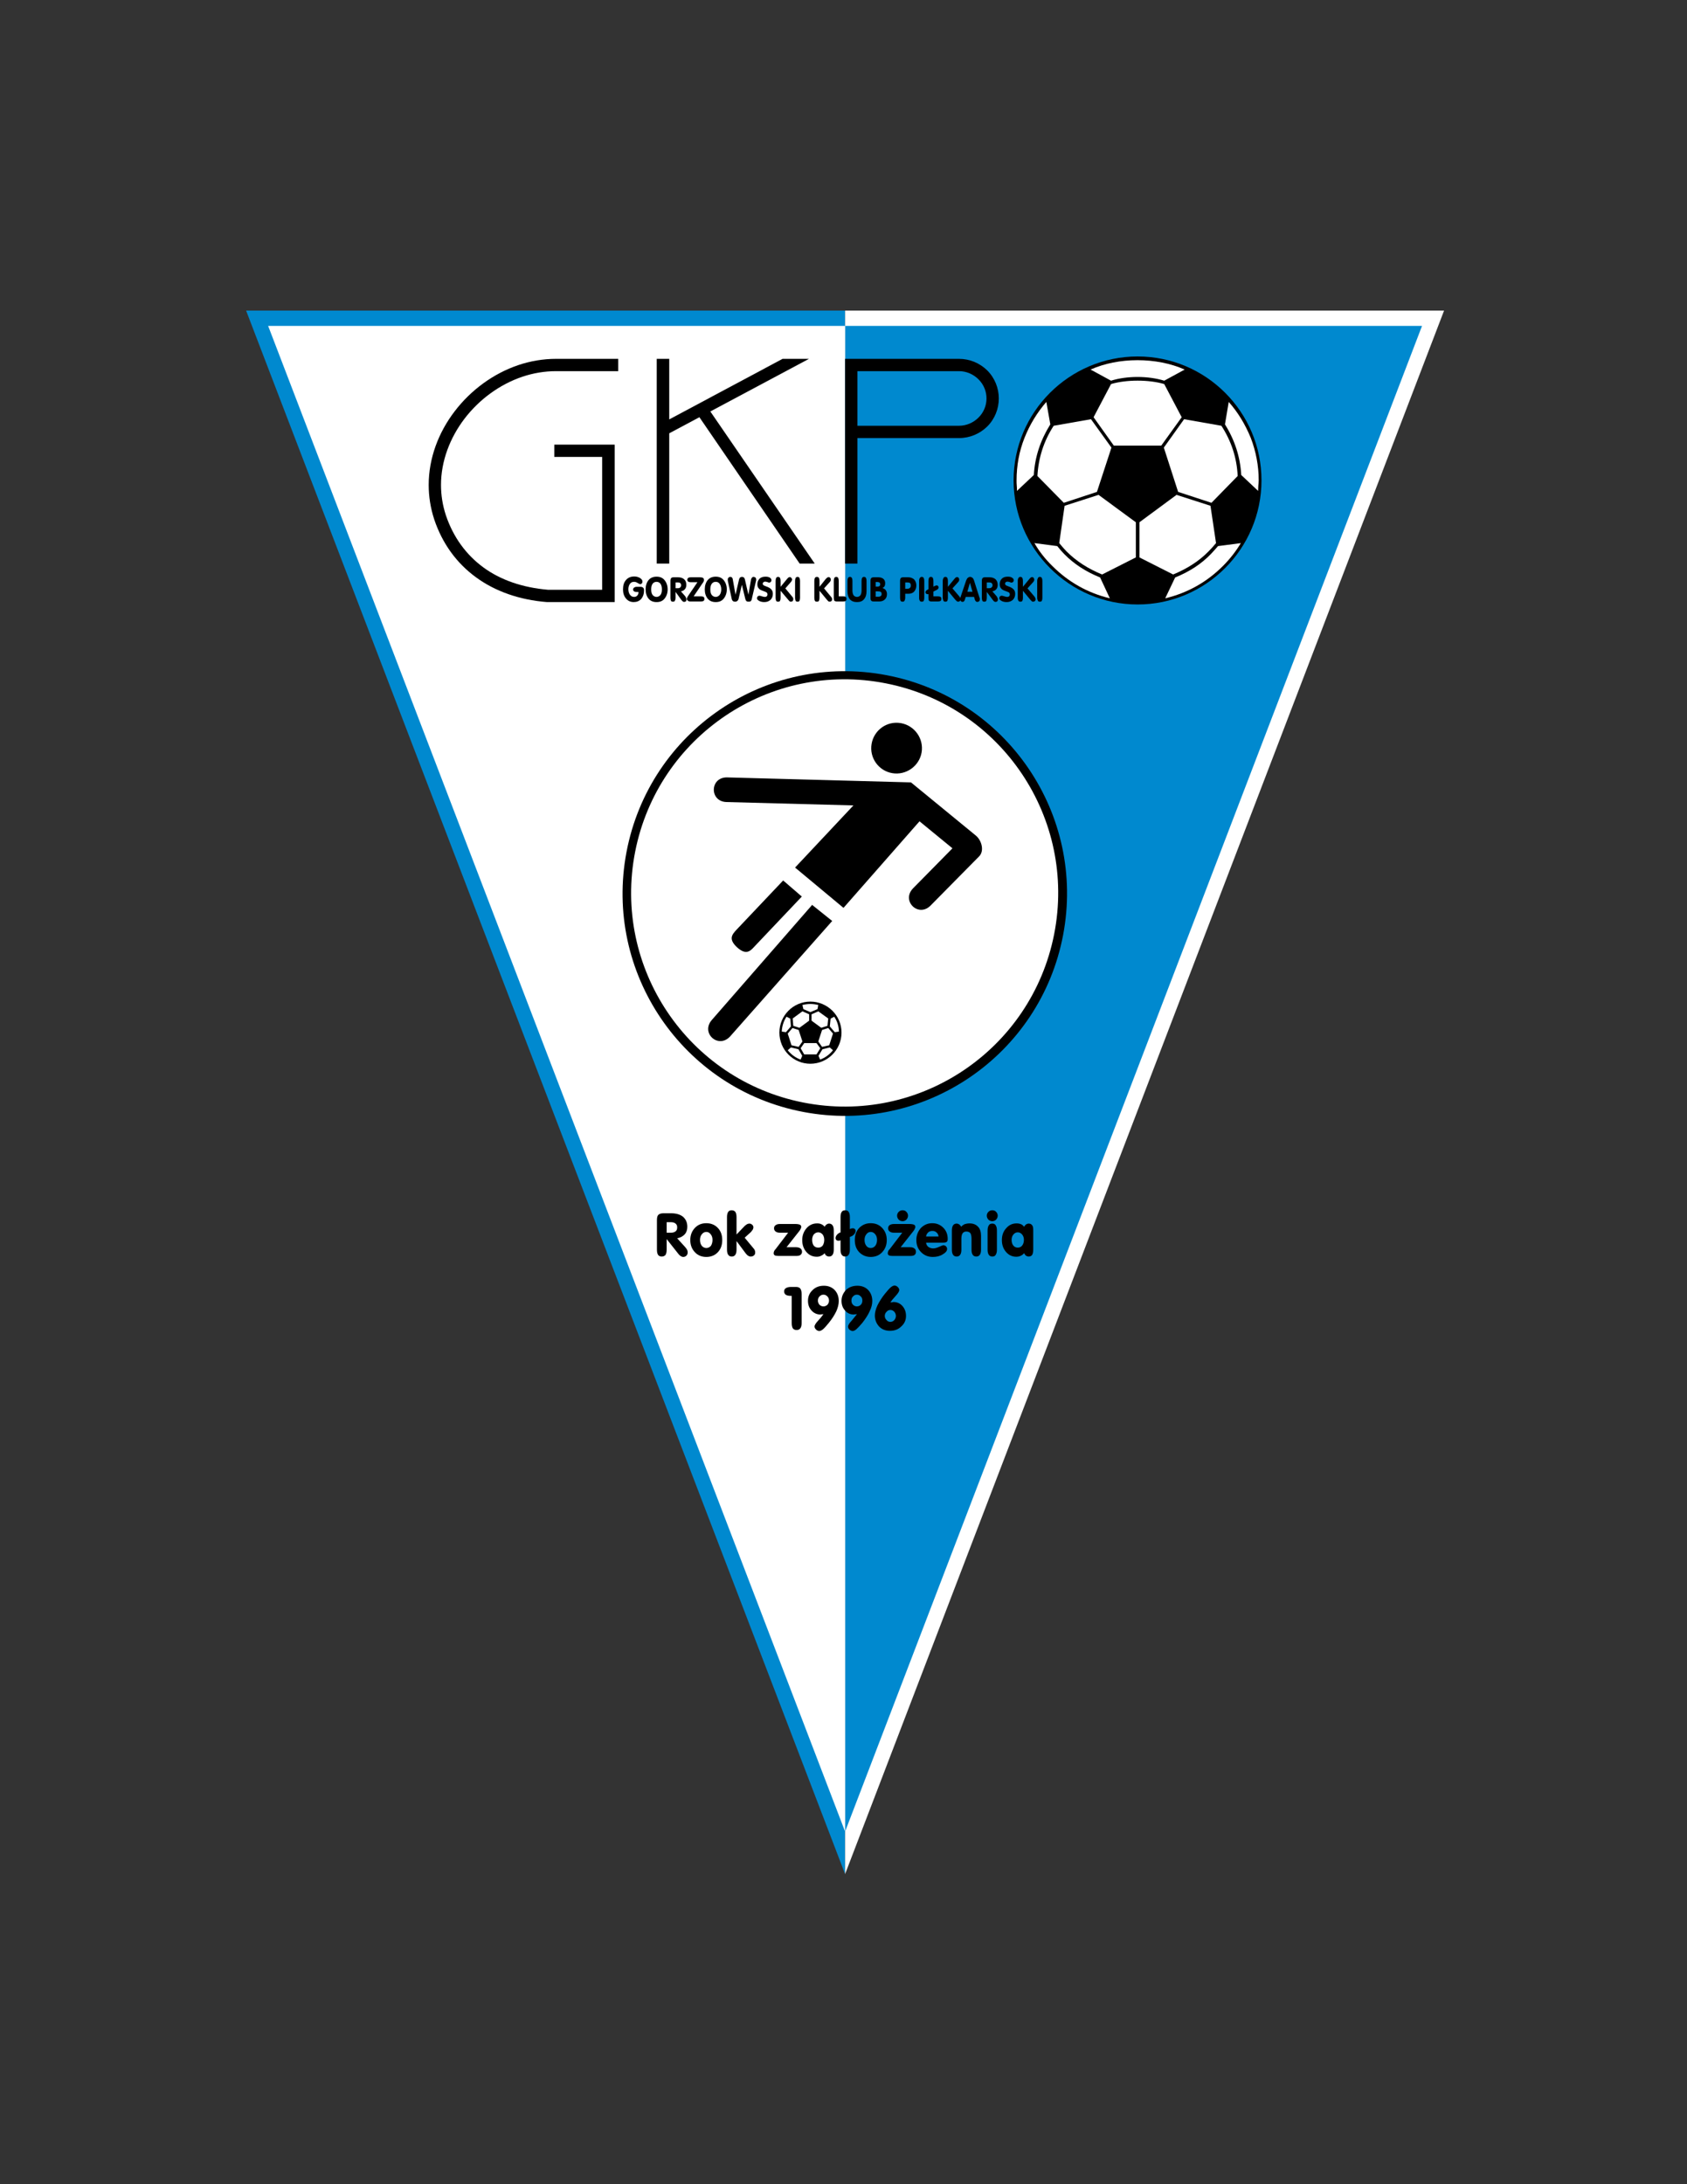 <?xml version="1.0" encoding="iso-8859-1"?>
<!-- Generator: Adobe Illustrator 24.0.1, SVG Export Plug-In . SVG Version: 6.00 Build 0)  -->
<svg version="1.1" id="Layer_1" xmlns="http://www.w3.org/2000/svg" xmlns:xlink="http://www.w3.org/1999/xlink" x="0px" y="0px"
	 viewBox="0 0 612 792" style="enable-background:new 0 0 612 792;" xml:space="preserve">
<rect x="0" y="0" width="612" height="792" fill="#333333" stroke="none"/>
<polygon style="fill:#0089CF;" points="306.576,679.552 89.28,112.624 306.576,112.624 "/>
<polygon style="fill:#FFFFFF;" points="523.872,112.624 306.576,679.552 306.576,112.624 "/>
<polygon style="fill:#0089CF;" points="515.88,118.168 306.576,118.168 306.576,664.144 "/>
<polygon style="fill:#FFFFFF;" points="306.576,118.168 97.272,118.168 306.576,664.144 306.576,664.144 "/>
<ellipse transform="matrix(0.187 -0.982 0.982 0.187 -68.9 564.496)" cx="306.576" cy="323.872" rx="80.64" ry="80.64"/>
<ellipse transform="matrix(0.193 -0.981 0.981 0.193 -70.468 562.031)" style="fill:#FFFFFF;" cx="306.576" cy="323.872" rx="77.472" ry="77.472"/>
<path d="M325.872,262.096c5.112,0.36,8.928,4.824,8.568,9.864c-0.36,5.04-4.824,8.856-9.864,8.496
	c-5.04-0.36-8.856-4.752-8.496-9.792C316.44,265.552,320.832,261.736,325.872,262.096z"/>
<path d="M288.432,314.584l21.168-22.536l-46.008-1.224c-6.336-0.144-6.12-9.144,0.288-8.928l66.6,1.8l23.544,19.296
	c2.088,1.728,3.168,5.544,1.152,7.56l-17.568,17.784c-4.464,4.536-10.8-1.728-6.336-6.264l14.256-14.472l-11.952-9.792L306,329.2
	L288.432,314.584z"/>
<path d="M290.88,325.096l-17.208,18.144c-1.512,1.656-3.024,3.24-6.336,0.216c-3.24-3.024-1.656-4.68-0.144-6.336l16.92-17.856
	L290.88,325.096z"/>
<path d="M258.264,369.808l36.36-41.688l7.272,5.832l-36.936,41.76C260.712,380.536,254.016,374.632,258.264,369.808z"/>
<path d="M412.704,219.184c24.768,0,44.928-20.232,44.928-45c0-24.768-20.16-44.928-44.928-44.928s-45,20.16-45,44.928
	C367.704,198.952,387.936,219.184,412.704,219.184z"/>
<path style="fill:#FFFFFF;" d="M445.752,145.744c3.384,3.816,5.976,8.136,7.992,13.032c1.872,4.896,2.88,10.08,2.88,15.408
	c0,0.648-0.072,1.296-0.144,1.944c0,0.648-0.072,1.224-0.072,1.872l-6.12-5.76c-0.36-6.48-2.304-12.6-5.904-18.36L445.752,145.744z"
	/>
<path style="fill:#FFFFFF;" d="M429.552,152.008l13.536,2.376c3.6,5.544,5.616,11.664,5.904,18.216l-9.504,9.72l-12.096-3.96
	l-5.184-16.056L429.552,152.008z"/>
<path style="fill:#FFFFFF;" d="M429.768,134.008l-7.416,4.032c-5.832-1.8-13.536-1.8-19.296,0l-7.416-4.032
	C405.72,129.472,419.616,129.472,429.768,134.008z"/>
<path style="fill:#FFFFFF;" d="M422.352,139.264l6.336,12.024l-7.416,10.296h-17.208l-7.344-10.296l6.336-12.024
	C408.6,137.608,416.808,137.608,422.352,139.264z"/>
<path style="fill:#FFFFFF;" d="M379.584,145.744c-3.312,3.816-5.976,8.136-7.92,13.032c-1.944,4.896-2.88,10.08-2.88,15.408
	c0,0.648,0,1.296,0.072,1.944c0.072,0.648,0.072,1.224,0.072,1.872l6.12-5.76c0.36-6.48,2.376-12.6,5.976-18.36L379.584,145.744z"/>
<path style="fill:#FFFFFF;" d="M395.784,152.008l-13.536,2.376c-3.6,5.544-5.544,11.664-5.904,18.216l9.576,9.72l12.024-3.96
	l5.256-16.056L395.784,152.008z"/>
<path style="fill:#FFFFFF;" d="M375.264,196.936c1.656,2.88,3.816,5.688,6.48,8.28c5.832,5.832,12.816,9.792,20.88,11.736
	l-3.528-7.56c-5.184-2.088-9.504-4.896-13.032-8.496c-0.72-0.72-1.584-1.728-2.52-2.88L375.264,196.936z"/>
<path style="fill:#FFFFFF;" d="M399.816,208.312l12.24-6.192v-12.744l-13.536-9.936l-12.312,3.96l-1.944,13.536
	c1.08,1.296,1.944,2.304,2.664,3.024C390.456,203.488,394.704,206.224,399.816,208.312z"/>
<path style="fill:#FFFFFF;" d="M450.144,196.936c-1.728,2.88-3.888,5.688-6.48,8.28c-5.832,5.832-12.816,9.792-20.952,11.736
	l3.6-7.56c5.184-2.088,9.504-4.896,12.96-8.496c0.72-0.72,1.584-1.728,2.592-2.88L450.144,196.936z"/>
<path style="fill:#FFFFFF;" d="M425.592,208.312l-12.24-6.192v-12.744l13.464-9.936l12.312,3.96l2.016,13.536
	c-1.08,1.296-2.016,2.304-2.736,3.024C434.952,203.488,430.632,206.224,425.592,208.312z"/>
<path d="M293.976,363.184c6.192,0,11.304,5.04,11.304,11.232c0,6.264-5.112,11.304-11.304,11.304
	c-6.192,0-11.232-5.04-11.232-11.304C282.744,368.224,287.784,363.184,293.976,363.184z"/>
<path style="fill:#FFFFFF;" d="M293.976,364.048c-1.008,0-1.944,0.144-2.88,0.36l0.36,1.512l2.52,1.08l2.592-1.08l0.288-1.512
	C295.92,364.192,294.984,364.048,293.976,364.048L293.976,364.048z M285.336,368.656c-1.008,1.512-1.656,3.384-1.728,5.4
	l1.512,0.216l1.8-2.088l-0.216-2.808L285.336,368.656L285.336,368.656z M285.768,380.824c1.224,1.512,2.808,2.736,4.68,3.384
	l0.576-1.368l-1.368-2.376l-2.736-0.648L285.768,380.824L285.768,380.824z M297.504,384.208c1.872-0.648,3.456-1.872,4.68-3.384
	l-1.152-1.008l-2.664,0.648l-1.44,2.376L297.504,384.208L297.504,384.208z M304.344,374.056c-0.072-2.016-0.648-3.888-1.728-5.4
	l-1.296,0.72l-0.288,2.808l1.8,2.088L304.344,374.056L304.344,374.056z M302.184,374.776l-1.368,4.248l-2.592,0.576l-1.368-1.944
	l1.368-4.176l2.232-0.72L302.184,374.776L302.184,374.776z M294.408,370.096v-2.304l2.448-1.08l3.6,2.592l-0.288,2.664l-2.232,0.72
	L294.408,370.096L294.408,370.096z M296.208,382.336h-4.464l-1.296-2.232l1.296-1.872h4.464l1.368,1.872L296.208,382.336
	L296.208,382.336z M287.136,379.024l-1.368-4.248l1.728-2.016l2.232,0.72l1.368,4.176l-1.368,1.944L287.136,379.024L287.136,379.024
	z M287.568,369.304l3.528-2.592l2.448,1.08v2.304l-3.528,2.592l-2.232-0.72L287.568,369.304z"/>
<path d="M290.808,479.752c0,0.864-0.144,1.512-0.504,1.944c-0.288,0.36-0.72,0.576-1.296,0.576c-0.648,0-1.08-0.216-1.368-0.576
	c-0.288-0.432-0.432-1.08-0.432-1.944v-9.864h-0.36c-0.72,0-1.368-0.144-1.728-0.36c-0.432-0.288-0.648-0.72-0.648-1.224
	c0-0.576,0.216-1.008,0.648-1.224c0.432-0.288,1.08-0.432,1.872-0.432h1.8c0.72,0,1.224,0.216,1.512,0.576
	c0.288,0.36,0.504,1.008,0.504,1.944V479.752z"/>
<path d="M298.728,476.512c-0.36,0.072-0.576,0.072-0.72,0.072c-0.144,0-0.288,0.072-0.36,0.072c-1.296,0-2.376-0.504-3.24-1.44
	c-0.864-0.936-1.296-2.088-1.296-3.528c0-1.512,0.504-2.808,1.656-3.888c1.08-1.08,2.448-1.584,4.104-1.584
	c1.584,0,2.88,0.504,3.888,1.512c1.008,1.08,1.512,2.376,1.512,4.032c0,1.152-0.288,2.376-0.864,3.672
	c-0.648,1.368-1.512,2.736-2.736,4.248c-0.864,1.08-1.584,1.872-2.088,2.304c-0.504,0.432-1.008,0.648-1.368,0.648
	c-0.432,0-0.864-0.216-1.152-0.504c-0.36-0.36-0.576-0.72-0.576-1.152c0-0.432,0.432-1.152,1.296-2.088
	C297.648,477.952,298.296,477.16,298.728,476.512L298.728,476.512z M300.744,471.616c0-0.648-0.216-1.152-0.576-1.512
	c-0.432-0.432-0.864-0.648-1.44-0.648c-0.576,0-1.008,0.216-1.44,0.648c-0.36,0.36-0.576,0.864-0.576,1.512
	c0,0.576,0.216,1.08,0.576,1.512c0.432,0.36,0.864,0.576,1.44,0.576c0.576,0,1.008-0.216,1.44-0.576
	C300.528,472.696,300.744,472.192,300.744,471.616z"/>
<path d="M310.896,476.512c-0.36,0.072-0.648,0.072-0.792,0.072c-0.144,0-0.288,0.072-0.36,0.072c-1.296,0-2.376-0.504-3.168-1.44
	c-0.864-0.936-1.296-2.088-1.296-3.528c0-1.512,0.576-2.808,1.584-3.888c1.08-1.08,2.52-1.584,4.176-1.584
	c1.584,0,2.88,0.504,3.888,1.512c1.008,1.08,1.512,2.376,1.512,4.032c0,1.152-0.288,2.376-0.936,3.672
	c-0.576,1.368-1.512,2.736-2.664,4.248c-0.936,1.08-1.656,1.872-2.16,2.304c-0.504,0.432-0.936,0.648-1.368,0.648
	c-0.432,0-0.792-0.216-1.152-0.504c-0.36-0.36-0.504-0.72-0.504-1.152c0-0.432,0.432-1.152,1.296-2.088
	C309.744,477.952,310.392,477.16,310.896,476.512L310.896,476.512z M312.84,471.616c0-0.648-0.144-1.152-0.576-1.512
	c-0.36-0.432-0.864-0.648-1.44-0.648c-0.504,0-1.008,0.216-1.368,0.648c-0.432,0.36-0.576,0.864-0.576,1.512
	c0,0.576,0.144,1.08,0.576,1.512c0.36,0.36,0.864,0.576,1.368,0.576c0.576,0,1.08-0.216,1.44-0.576
	C312.696,472.696,312.84,472.192,312.84,471.616z"/>
<path d="M320.976,477.16c0,0.576,0.216,1.08,0.648,1.512c0.36,0.432,0.864,0.648,1.368,0.648c0.576,0,1.008-0.216,1.44-0.648
	c0.36-0.432,0.576-0.936,0.576-1.512c0-0.576-0.216-1.08-0.576-1.512c-0.432-0.432-0.864-0.648-1.44-0.648
	c-0.504,0-1.008,0.216-1.368,0.648C321.192,476.08,320.976,476.584,320.976,477.16L320.976,477.16z M322.992,472.264
	c0.288-0.072,0.504-0.072,0.72-0.072c0.216-0.072,0.36-0.072,0.504-0.072c1.224,0,2.304,0.504,3.168,1.44
	c0.864,1.008,1.296,2.16,1.296,3.6c0,1.512-0.576,2.808-1.728,3.816c-1.08,1.08-2.448,1.584-4.104,1.584
	c-1.584,0-2.88-0.504-3.888-1.512c-1.008-1.08-1.584-2.448-1.584-4.032c0-1.152,0.36-2.376,0.936-3.672
	c0.648-1.296,1.512-2.736,2.736-4.247c0.864-1.08,1.584-1.872,2.088-2.304c0.504-0.432,1.008-0.648,1.368-0.648
	c0.432,0,0.864,0.216,1.152,0.504c0.36,0.36,0.576,0.72,0.576,1.152c0,0.432-0.432,1.152-1.296,2.088
	C324.072,470.824,323.424,471.616,322.992,472.264z"/>
<path d="M241.848,449.296v3.816c0,0.864-0.144,1.512-0.432,1.944c-0.288,0.36-0.792,0.576-1.368,0.576
	c-0.576,0-1.008-0.216-1.296-0.576c-0.288-0.432-0.432-1.08-0.432-1.944v-10.656c0-0.936,0.144-1.584,0.504-1.944
	c0.36-0.36,1.008-0.576,1.872-0.576h2.736c1.872,0,3.312,0.432,4.392,1.296c1.008,0.936,1.512,2.088,1.512,3.6
	c0,1.08-0.288,2.016-0.936,2.736c-0.648,0.72-1.584,1.224-2.736,1.44l2.808,3.096c0.36,0.36,0.576,0.72,0.792,1.08
	c0.144,0.288,0.216,0.648,0.216,0.936c0,0.432-0.144,0.864-0.432,1.152c-0.36,0.36-0.72,0.504-1.224,0.504
	c-0.288,0-0.576-0.144-0.864-0.288c-0.288-0.216-0.648-0.504-1.008-1.008L241.848,449.296L241.848,449.296z M241.848,446.992h1.584
	c0.72,0,1.296-0.216,1.656-0.504c0.432-0.36,0.576-0.792,0.576-1.44c0-0.576-0.144-1.008-0.576-1.368
	c-0.36-0.288-0.864-0.504-1.584-0.504h-1.656V446.992z"/>
<path d="M253.944,449.584c0,0.936,0.216,1.584,0.648,2.16c0.432,0.504,1.008,0.792,1.656,0.792c0.648,0,1.224-0.288,1.656-0.792
	c0.36-0.576,0.576-1.296,0.576-2.16c0-0.792-0.216-1.512-0.648-2.016c-0.432-0.576-0.936-0.864-1.584-0.864
	c-0.648,0-1.224,0.288-1.656,0.864C254.16,448.072,253.944,448.792,253.944,449.584L253.944,449.584z M250.416,449.656
	c0-1.8,0.576-3.24,1.656-4.392c1.08-1.152,2.448-1.728,4.176-1.728c1.656,0,3.096,0.576,4.176,1.728
	c1.08,1.152,1.584,2.592,1.584,4.392c0,1.8-0.504,3.24-1.584,4.392c-1.08,1.152-2.52,1.728-4.176,1.728
	c-1.728,0-3.096-0.576-4.176-1.728C250.992,452.896,250.416,451.456,250.416,449.656z"/>
<path d="M267.192,447.64l2.88-3.024c0.36-0.288,0.648-0.576,0.936-0.72c0.288-0.144,0.576-0.216,0.864-0.216
	c0.36,0,0.72,0.144,1.008,0.432c0.288,0.216,0.432,0.576,0.432,0.936c0,0.216-0.072,0.504-0.216,0.792
	c-0.216,0.288-0.432,0.576-0.648,0.864l-2.304,2.088l3.168,3.816c0.216,0.216,0.432,0.504,0.504,0.792
	c0.144,0.288,0.144,0.504,0.144,0.792c0,0.432-0.144,0.792-0.432,1.008c-0.288,0.288-0.72,0.432-1.152,0.432
	c-0.36,0-0.648-0.072-0.936-0.288c-0.288-0.144-0.576-0.432-0.864-0.792l-3.384-4.536v3.096c0,0.864-0.144,1.44-0.432,1.872
	c-0.288,0.432-0.72,0.648-1.296,0.648c-0.576,0-1.008-0.216-1.296-0.648c-0.288-0.432-0.432-1.008-0.432-1.872v-11.808
	c0-0.792,0.144-1.44,0.432-1.872c0.288-0.432,0.72-0.576,1.296-0.576c0.576,0,1.008,0.216,1.296,0.576
	c0.288,0.432,0.432,1.08,0.432,1.872V447.64z"/>
<path d="M288.792,452.248c0.648,0,1.152,0.144,1.584,0.432c0.36,0.288,0.576,0.72,0.576,1.224c0,0.504-0.216,0.864-0.576,1.152
	c-0.36,0.288-0.936,0.36-1.656,0.36h-6.192c-0.72,0-1.224-0.072-1.44-0.216c-0.288-0.144-0.432-0.432-0.432-0.792
	c0-0.216,0.072-0.432,0.144-0.648c0.144-0.288,0.216-0.504,0.432-0.648l4.68-6.12h-2.952c-0.648,0-1.224-0.144-1.584-0.432
	c-0.36-0.288-0.576-0.648-0.576-1.152c0-0.504,0.144-0.864,0.576-1.152c0.36-0.288,0.864-0.432,1.584-0.432h5.544
	c0.864,0,1.44,0.144,1.728,0.288c0.288,0.144,0.432,0.432,0.432,0.792c0,0.216-0.072,0.432-0.216,0.648
	c-0.072,0.288-0.288,0.576-0.504,0.864l-4.608,5.832H288.792z"/>
<path d="M299.16,454.408c-0.36,0.432-0.792,0.72-1.296,0.936c-0.504,0.288-1.008,0.36-1.584,0.36c-1.512,0-2.736-0.576-3.744-1.728
	c-1.008-1.152-1.512-2.592-1.512-4.32c0-1.728,0.576-3.168,1.584-4.32c1.008-1.152,2.304-1.728,3.816-1.728
	c0.576,0,1.08,0.072,1.512,0.288c0.432,0.144,0.864,0.504,1.224,0.936c0.144-0.36,0.432-0.648,0.72-0.864
	c0.216-0.144,0.576-0.288,0.864-0.288c0.576,0,1.008,0.216,1.296,0.648c0.288,0.36,0.432,1.008,0.432,1.872v6.912
	c0,0.864-0.144,1.44-0.432,1.872c-0.288,0.432-0.72,0.648-1.296,0.648c-0.36,0-0.648-0.144-0.936-0.288
	C299.52,455.128,299.304,454.84,299.16,454.408L299.16,454.408z M294.624,449.584c0,0.864,0.216,1.584,0.576,2.088
	c0.432,0.504,0.935,0.72,1.656,0.72c0.648,0,1.152-0.216,1.584-0.72c0.36-0.576,0.576-1.224,0.576-2.088
	c0-0.792-0.216-1.44-0.576-1.944c-0.432-0.504-1.008-0.792-1.584-0.792c-0.648,0-1.224,0.288-1.656,0.792
	C294.84,448.144,294.624,448.792,294.624,449.584z"/>
<path d="M313.632,449.584c0,0.936,0.216,1.584,0.648,2.16c0.36,0.504,0.936,0.792,1.584,0.792c0.72,0,1.224-0.288,1.656-0.792
	c0.432-0.576,0.648-1.296,0.648-2.16c0-0.792-0.216-1.512-0.648-2.016c-0.432-0.576-1.008-0.864-1.656-0.864
	c-0.648,0-1.152,0.288-1.584,0.864C313.848,448.072,313.632,448.792,313.632,449.584L313.632,449.584z M310.104,449.656
	c0-1.8,0.504-3.24,1.584-4.392c1.152-1.152,2.52-1.728,4.176-1.728c1.728,0,3.096,0.576,4.176,1.728
	c1.08,1.152,1.656,2.592,1.656,4.392c0,1.8-0.576,3.24-1.656,4.392c-1.08,1.152-2.448,1.728-4.176,1.728
	c-1.656,0-3.024-0.576-4.176-1.728C310.608,452.896,310.104,451.456,310.104,449.656z"/>
<path d="M330.192,452.248c0.648,0,1.152,0.144,1.512,0.432c0.432,0.288,0.576,0.72,0.576,1.224c0,0.504-0.144,0.864-0.504,1.152
	c-0.36,0.288-0.936,0.36-1.656,0.36h-6.264c-0.648,0-1.152-0.072-1.368-0.216c-0.288-0.144-0.432-0.432-0.432-0.792
	c0-0.216,0.072-0.432,0.144-0.648c0.072-0.288,0.216-0.504,0.432-0.648l4.68-6.12h-2.952c-0.72,0-1.224-0.144-1.584-0.432
	c-0.432-0.288-0.576-0.648-0.576-1.152c0-0.504,0.144-0.864,0.504-1.152c0.432-0.288,0.936-0.432,1.656-0.432h5.544
	c0.864,0,1.44,0.144,1.728,0.288c0.288,0.144,0.432,0.432,0.432,0.792c0,0.216-0.072,0.432-0.216,0.648
	c-0.072,0.288-0.288,0.576-0.504,0.864l-4.608,5.832H330.192z"/>
<path d="M335.952,448.36h4.536c-0.072-0.576-0.288-1.08-0.72-1.44c-0.432-0.432-0.936-0.576-1.512-0.576
	c-0.576,0-1.08,0.144-1.512,0.504C336.312,447.28,336.024,447.712,335.952,448.36L335.952,448.36z M335.952,450.592
	c0.072,0.648,0.36,1.152,0.792,1.512c0.504,0.36,1.08,0.576,1.8,0.576c0.648,0,1.368-0.216,2.16-0.576
	c0.792-0.36,1.296-0.576,1.512-0.576c0.36,0,0.72,0.144,0.936,0.36c0.288,0.288,0.432,0.576,0.432,1.008
	c0,0.72-0.576,1.368-1.584,1.944c-1.008,0.648-2.232,0.936-3.6,0.936c-1.728,0-3.096-0.576-4.248-1.728
	c-1.152-1.152-1.728-2.664-1.728-4.392c0-1.728,0.576-3.168,1.656-4.392c1.152-1.152,2.52-1.728,4.104-1.728
	c1.656,0,2.952,0.576,4.032,1.656c1.08,1.08,1.584,2.448,1.584,4.032c0,0.504-0.072,0.864-0.36,1.08
	c-0.216,0.216-0.648,0.288-1.296,0.288H335.952z"/>
<path d="M345.312,453.112V446.2c0-0.864,0.144-1.44,0.432-1.872c0.288-0.432,0.72-0.648,1.296-0.648c0.36,0,0.648,0.144,0.936,0.288
	c0.216,0.216,0.504,0.432,0.72,0.864c0.36-0.432,0.792-0.72,1.224-0.936c0.504-0.144,1.08-0.288,1.8-0.288
	c1.368,0,2.376,0.432,3.096,1.224c0.72,0.72,1.08,1.872,1.08,3.312v4.968c0,0.864-0.144,1.44-0.432,1.872
	c-0.288,0.432-0.72,0.648-1.296,0.648c-0.576,0-1.008-0.216-1.296-0.648c-0.288-0.432-0.432-1.008-0.432-1.872v-3.888
	c0-0.936-0.144-1.656-0.432-2.088c-0.288-0.36-0.792-0.576-1.44-0.576c-0.576,0-1.08,0.216-1.368,0.648
	c-0.288,0.432-0.432,1.08-0.432,1.944v3.96c0,0.864-0.144,1.44-0.432,1.872c-0.288,0.432-0.72,0.648-1.296,0.648
	c-0.576,0-1.008-0.216-1.296-0.648C345.456,454.552,345.312,453.976,345.312,453.112z"/>
<path d="M361.656,453.112c0,0.864-0.144,1.44-0.432,1.872c-0.216,0.432-0.648,0.648-1.224,0.648s-1.008-0.216-1.296-0.648
	c-0.288-0.432-0.432-1.008-0.432-1.872V446.2c0-0.864,0.144-1.44,0.432-1.872c0.216-0.432,0.648-0.648,1.296-0.648
	c0.576,0,1.008,0.216,1.224,0.648c0.288,0.432,0.432,1.008,0.432,1.872V453.112z"/>
<path d="M357.984,440.8c0-0.504,0.216-1.008,0.576-1.368c0.432-0.432,0.864-0.576,1.44-0.576c0.504,0,1.008,0.144,1.368,0.576
	c0.36,0.36,0.576,0.864,0.576,1.368c0,0.576-0.216,1.008-0.576,1.44c-0.36,0.36-0.864,0.576-1.368,0.576
	c-0.576,0-1.08-0.216-1.44-0.576C358.2,441.808,357.984,441.376,357.984,440.8z"/>
<path d="M371.52,454.408c-0.36,0.432-0.72,0.72-1.224,0.936c-0.504,0.288-1.08,0.36-1.656,0.36c-1.44,0-2.664-0.576-3.672-1.728
	c-1.008-1.152-1.512-2.592-1.512-4.32c0-1.728,0.504-3.168,1.584-4.32c1.008-1.152,2.232-1.728,3.744-1.728
	c0.576,0,1.08,0.072,1.584,0.288c0.432,0.144,0.792,0.504,1.152,0.936c0.216-0.36,0.432-0.648,0.72-0.864
	c0.288-0.144,0.576-0.288,0.936-0.288c0.576,0,1.008,0.216,1.296,0.648c0.288,0.36,0.36,1.008,0.36,1.872v6.912
	c0,0.864-0.144,1.44-0.36,1.872c-0.288,0.432-0.72,0.648-1.296,0.648c-0.36,0-0.72-0.144-0.936-0.288
	C371.952,455.128,371.736,454.84,371.52,454.408L371.52,454.408z M366.984,449.584c0,0.864,0.216,1.584,0.648,2.088
	c0.432,0.504,0.936,0.72,1.584,0.72c0.648,0,1.152-0.216,1.584-0.72c0.432-0.576,0.648-1.224,0.648-2.088
	c0-0.792-0.216-1.44-0.648-1.944c-0.432-0.504-0.936-0.792-1.584-0.792c-0.648,0-1.152,0.288-1.584,0.792
	C367.2,448.144,366.984,448.792,366.984,449.584z"/>
<path d="M304.92,441.304c0-0.792,0.144-1.44,0.432-1.872c0.288-0.432,0.72-0.576,1.224-0.576c0.576,0,1.008,0.144,1.296,0.576
	c0.288,0.432,0.432,1.08,0.432,1.872v4.392l0.432-0.216c0.936-0.288,1.656,0.072,1.656,0.864l0,0c0,0.792-0.72,1.656-1.656,2.016
	l-0.432,0.144v4.608c0,0.864-0.144,1.44-0.432,1.872c-0.288,0.432-0.72,0.648-1.296,0.648c-0.504,0-0.936-0.216-1.224-0.648
	c-0.288-0.432-0.432-1.008-0.432-1.872v-3.384l-0.144,0.072c-0.936,0.288-1.656-0.072-1.656-0.864l0,0
	c0-0.792,0.72-1.656,1.656-2.016h0.144V441.304z"/>
<path d="M325.44,440.8c0-0.504,0.216-1.008,0.576-1.368c0.432-0.432,0.864-0.576,1.44-0.576c0.504,0,1.008,0.144,1.368,0.576
	c0.36,0.36,0.576,0.864,0.576,1.368c0,0.576-0.216,1.008-0.576,1.44c-0.36,0.36-0.864,0.576-1.368,0.576
	c-0.576,0-1.08-0.216-1.44-0.576C325.656,441.808,325.44,441.376,325.44,440.8z"/>
<path d="M231.624,214.648h-0.648c-0.432,0-0.72-0.072-0.936-0.216c-0.216-0.144-0.36-0.36-0.36-0.648c0-0.36,0.144-0.576,0.36-0.72
	c0.216-0.144,0.504-0.288,0.936-0.288h1.368c0.432,0,0.792,0.144,1.008,0.36c0.216,0.216,0.288,0.504,0.288,1.008
	c0,1.224-0.36,2.232-1.008,3.024c-0.72,0.792-1.656,1.152-2.736,1.152c-1.152,0-2.088-0.432-2.808-1.296
	c-0.72-0.864-1.08-1.944-1.08-3.312c0-1.44,0.36-2.592,1.08-3.384c0.72-0.864,1.728-1.296,3.024-1.296
	c0.792,0,1.512,0.216,2.088,0.576c0.576,0.36,0.864,0.792,0.864,1.296c0,0.216-0.072,0.432-0.216,0.648
	c-0.144,0.145-0.36,0.288-0.576,0.288c-0.144,0-0.432-0.143-0.936-0.432c-0.432-0.288-0.864-0.432-1.296-0.432
	c-0.648,0-1.152,0.216-1.512,0.72c-0.36,0.504-0.576,1.152-0.576,1.944c0,0.864,0.216,1.512,0.576,2.016
	c0.36,0.504,0.864,0.792,1.512,0.792c0.432,0,0.864-0.144,1.152-0.504C231.48,215.656,231.624,215.224,231.624,214.648z"/>
<path d="M236.232,213.712c0,0.864,0.144,1.512,0.504,2.016c0.36,0.432,0.864,0.72,1.44,0.72c0.576,0,1.08-0.288,1.44-0.72
	c0.36-0.504,0.504-1.152,0.504-2.016c0-0.792-0.144-1.512-0.504-2.016c-0.36-0.504-0.864-0.72-1.44-0.72
	c-0.576,0-1.08,0.216-1.44,0.72C236.376,212.2,236.232,212.92,236.232,213.712L236.232,213.712z M234.216,213.712
	c0-1.368,0.36-2.52,1.08-3.384c0.72-0.864,1.728-1.224,2.88-1.224c1.224,0,2.16,0.36,2.88,1.224c0.72,0.864,1.152,2.016,1.152,3.384
	s-0.432,2.52-1.152,3.384c-0.72,0.864-1.656,1.224-2.88,1.224c-1.152,0-2.16-0.36-2.88-1.224
	C234.576,216.232,234.216,215.08,234.216,213.712z"/>
<path d="M245.088,214.648v2.16c0,0.432-0.144,0.792-0.288,1.08c-0.144,0.216-0.36,0.288-0.648,0.288c-0.36,0-0.576-0.072-0.72-0.288
	c-0.144-0.288-0.216-0.648-0.216-1.08v-6.12c0-0.504,0.072-0.864,0.288-1.08c0.144-0.216,0.504-0.288,1.008-0.288h1.368
	c1.008,0,1.728,0.216,2.304,0.72c0.576,0.504,0.792,1.152,0.792,2.016c0,0.648-0.144,1.152-0.504,1.584
	c-0.36,0.432-0.792,0.648-1.44,0.792l1.512,1.728c0.144,0.216,0.288,0.432,0.36,0.648c0.144,0.216,0.144,0.36,0.144,0.504
	c0,0.288-0.072,0.504-0.216,0.72c-0.144,0.144-0.36,0.216-0.648,0.216c-0.144,0-0.288,0-0.432-0.144
	c-0.144-0.072-0.36-0.288-0.576-0.576L245.088,214.648L245.088,214.648z M245.088,213.28h0.792c0.432,0,0.72-0.072,0.864-0.288
	c0.216-0.144,0.36-0.432,0.36-0.792c0-0.36-0.144-0.576-0.36-0.792c-0.144-0.144-0.432-0.216-0.792-0.216h-0.864V213.28z"/>
<path d="M254.232,216.232c0.432,0,0.792,0.072,1.008,0.216c0.216,0.144,0.288,0.432,0.288,0.72c0,0.288-0.072,0.576-0.288,0.72
	c-0.216,0.144-0.576,0.216-1.008,0.216h-3.744c-0.432,0-0.72-0.072-0.936-0.288c-0.216-0.144-0.36-0.36-0.36-0.72
	c0-0.144,0.072-0.36,0.144-0.504c0.072-0.144,0.216-0.432,0.432-0.72l3.24-4.752h-2.376c-0.432,0-0.72-0.072-0.936-0.216
	c-0.216-0.144-0.36-0.36-0.36-0.648c0-0.36,0.144-0.576,0.36-0.72c0.216-0.144,0.504-0.216,0.936-0.216h3.168
	c0.504,0,0.936,0.072,1.224,0.216c0.216,0.144,0.36,0.432,0.36,0.792c0,0.288-0.144,0.648-0.504,1.152l-0.072,0.072l-3.168,4.68
	H254.232z"/>
<path d="M257.688,213.712c0,0.864,0.144,1.512,0.504,2.016c0.36,0.432,0.864,0.72,1.44,0.72c0.576,0,1.08-0.288,1.44-0.72
	c0.36-0.504,0.576-1.152,0.576-2.016c0-0.792-0.216-1.512-0.576-2.016c-0.36-0.504-0.792-0.72-1.44-0.72
	c-0.576,0-1.08,0.216-1.44,0.72C257.832,212.2,257.688,212.92,257.688,213.712L257.688,213.712z M255.672,213.712
	c0-1.368,0.36-2.52,1.08-3.384c0.72-0.864,1.728-1.224,2.88-1.224c1.224,0,2.16,0.36,2.88,1.224c0.72,0.864,1.152,2.016,1.152,3.384
	s-0.432,2.52-1.152,3.384c-0.72,0.864-1.656,1.224-2.88,1.224c-1.152,0-2.16-0.36-2.88-1.224
	C256.032,216.232,255.672,215.08,255.672,213.712z"/>
<path d="M267.984,216.952c-0.072,0.432-0.216,0.72-0.504,0.936c-0.216,0.216-0.504,0.288-0.792,0.288
	c-0.36,0-0.648-0.072-0.864-0.288c-0.216-0.216-0.36-0.504-0.432-1.008l-1.368-6.336c0-0.072,0-0.144,0-0.144
	c0-0.072,0-0.144,0-0.288c0-0.288,0.072-0.504,0.288-0.648c0.144-0.216,0.36-0.288,0.648-0.288c0.216,0,0.432,0.072,0.576,0.216
	c0.144,0.216,0.288,0.432,0.288,0.648l1.008,5.616l1.296-5.616c0.072-0.288,0.216-0.504,0.36-0.648
	c0.216-0.144,0.432-0.216,0.72-0.216c0.216,0,0.432,0.072,0.648,0.216c0.144,0.144,0.288,0.36,0.36,0.648l1.296,5.616l0.936-5.472
	c0.072-0.36,0.216-0.576,0.36-0.72c0.144-0.216,0.36-0.288,0.576-0.288c0.288,0,0.504,0.144,0.72,0.288
	c0.144,0.144,0.216,0.432,0.216,0.648c0,0.144,0,0.216,0,0.288c0,0.144-0.072,0.216-0.072,0.288l-1.44,6.192
	c-0.072,0.504-0.216,0.864-0.432,1.08c-0.144,0.144-0.432,0.216-0.792,0.216c-0.36,0-0.648-0.072-0.792-0.216
	c-0.216-0.216-0.36-0.504-0.432-0.864l-1.224-5.04L267.984,216.952z"/>
<path d="M280.368,215.368c0,0.864-0.288,1.584-0.864,2.16c-0.576,0.504-1.296,0.792-2.232,0.792c-0.72,0-1.368-0.144-1.872-0.432
	c-0.504-0.288-0.792-0.576-0.792-0.936c0-0.288,0.144-0.504,0.288-0.72c0.144-0.144,0.36-0.216,0.648-0.216
	c0.144,0,0.432,0.072,0.864,0.216c0.432,0.144,0.792,0.216,1.08,0.216c0.288,0,0.504-0.072,0.648-0.216
	c0.216-0.216,0.288-0.432,0.288-0.648c0-0.288-0.072-0.504-0.288-0.72c-0.143-0.144-0.504-0.288-1.079-0.504
	c-0.864-0.288-1.512-0.576-1.8-1.008c-0.36-0.36-0.504-0.864-0.504-1.512c0-0.792,0.288-1.44,0.792-2.016
	c0.576-0.504,1.224-0.72,2.16-0.72c0.576,0,1.152,0.072,1.584,0.36c0.36,0.216,0.576,0.576,0.576,0.936
	c0,0.216-0.072,0.432-0.216,0.576c-0.144,0.144-0.36,0.288-0.576,0.288c-0.144,0-0.432-0.072-0.72-0.216
	c-0.36-0.072-0.576-0.144-0.72-0.144c-0.288,0-0.504,0.072-0.648,0.216c-0.216,0.144-0.288,0.36-0.288,0.576
	c0,0.36,0.36,0.647,1.08,0.864c0.144,0.072,0.288,0.144,0.36,0.144c0.792,0.288,1.368,0.648,1.728,1.08
	C280.224,214.216,280.368,214.72,280.368,215.368z"/>
<path d="M285.552,209.896c0.216-0.216,0.36-0.432,0.504-0.504c0.144-0.072,0.288-0.144,0.432-0.144c0.216,0,0.432,0.072,0.576,0.288
	c0.144,0.144,0.288,0.36,0.288,0.576c0,0.216-0.072,0.36-0.144,0.504c-0.072,0.144-0.216,0.36-0.36,0.504l-1.944,2.232l2.448,2.952
	c0.144,0.144,0.288,0.36,0.36,0.504c0.072,0.216,0.072,0.36,0.072,0.504c0,0.216-0.072,0.432-0.216,0.648
	c-0.216,0.144-0.432,0.216-0.648,0.216c-0.144,0-0.288,0-0.36-0.072c-0.144-0.072-0.36-0.288-0.576-0.576l-2.808-3.312v2.592
	c0,0.432-0.072,0.792-0.216,1.08c-0.144,0.216-0.36,0.288-0.72,0.288c-0.288,0-0.504-0.072-0.648-0.288
	c-0.144-0.288-0.216-0.648-0.216-1.08v-6.192c0-0.432,0.072-0.792,0.216-1.08c0.144-0.216,0.36-0.36,0.648-0.36
	c0.36,0,0.576,0.144,0.72,0.36c0.144,0.288,0.216,0.648,0.216,1.08v2.16L285.552,209.896z"/>
<path d="M290.232,216.808c0,0.432-0.072,0.792-0.216,1.08c-0.144,0.216-0.36,0.288-0.648,0.288c-0.36,0-0.576-0.072-0.72-0.288
	c-0.144-0.288-0.216-0.648-0.216-1.08v-6.192c0-0.432,0.072-0.792,0.216-1.08c0.144-0.216,0.36-0.36,0.72-0.36
	c0.288,0,0.504,0.144,0.648,0.36c0.144,0.288,0.216,0.648,0.216,1.08V216.808z"/>
<path d="M299.592,209.896c0.216-0.216,0.432-0.432,0.576-0.504c0.144-0.072,0.288-0.144,0.432-0.144c0.216,0,0.36,0.072,0.576,0.288
	c0.144,0.144,0.216,0.36,0.216,0.576c0,0.216,0,0.36-0.072,0.504c-0.072,0.144-0.216,0.36-0.36,0.504l-2.016,2.232l2.448,2.952
	c0.144,0.144,0.288,0.36,0.36,0.504c0.072,0.216,0.144,0.36,0.144,0.504c0,0.216-0.072,0.432-0.288,0.648
	c-0.144,0.144-0.36,0.216-0.576,0.216c-0.144,0-0.288,0-0.432-0.072c-0.144-0.072-0.288-0.288-0.576-0.576l-2.736-3.312v2.592
	c0,0.432-0.072,0.792-0.216,1.08c-0.144,0.216-0.432,0.288-0.72,0.288c-0.288,0-0.576-0.072-0.72-0.288
	c-0.144-0.288-0.216-0.648-0.216-1.08v-6.192c0-0.432,0.072-0.792,0.216-1.08c0.144-0.216,0.432-0.36,0.72-0.36
	c0.288,0,0.576,0.144,0.72,0.36c0.144,0.288,0.216,0.648,0.216,1.08v2.16L299.592,209.896z"/>
<path d="M302.472,210.616c0-0.432,0.072-0.792,0.216-1.08c0.144-0.216,0.36-0.36,0.648-0.36c0.36,0,0.576,0.144,0.72,0.36
	c0.144,0.288,0.216,0.648,0.216,1.08v5.616h1.584c0.432,0,0.72,0.072,0.936,0.216c0.216,0.144,0.288,0.432,0.288,0.72
	c0,0.288-0.072,0.576-0.288,0.72c-0.216,0.144-0.504,0.216-0.936,0.216h-2.16c-0.504,0-0.792-0.072-1.008-0.288
	c-0.144-0.144-0.216-0.504-0.216-1.008V210.616z"/>
<path d="M307.44,214.36v-3.744c0-0.432,0.072-0.792,0.216-1.08c0.144-0.216,0.36-0.36,0.72-0.36c0.288,0,0.504,0.144,0.648,0.36
	c0.144,0.288,0.216,0.648,0.216,1.08v3.456c0,0.792,0.144,1.368,0.432,1.8c0.288,0.36,0.72,0.576,1.224,0.576
	s0.936-0.216,1.224-0.576c0.288-0.432,0.432-1.008,0.432-1.8v-3.456c0-0.432,0.072-0.792,0.216-1.08
	c0.144-0.216,0.36-0.36,0.648-0.36c0.36,0,0.576,0.144,0.72,0.36c0.144,0.288,0.216,0.648,0.216,1.08v3.744
	c0,1.224-0.288,2.232-0.936,2.952c-0.576,0.72-1.44,1.008-2.52,1.008s-1.944-0.288-2.592-1.008
	C307.728,216.592,307.44,215.584,307.44,214.36z"/>
<path d="M317.664,212.704h0.792c0.216,0,0.432-0.072,0.648-0.216c0.144-0.145,0.216-0.36,0.216-0.576
	c0-0.288-0.072-0.504-0.216-0.648c-0.216-0.144-0.432-0.216-0.72-0.216h-0.72V212.704L317.664,212.704z M317.664,216.376h0.936
	c0.36,0,0.72-0.072,0.936-0.288c0.216-0.144,0.288-0.36,0.288-0.72c0-0.288-0.072-0.576-0.288-0.72
	c-0.216-0.144-0.576-0.216-1.008-0.216h-0.864V216.376L317.664,216.376z M317.088,218.104c-0.504,0-0.864-0.072-1.008-0.288
	c-0.216-0.144-0.288-0.504-0.288-1.008v-6.12c0-0.504,0.072-0.864,0.288-1.08c0.216-0.216,0.504-0.288,1.008-0.288h1.512
	c0.792,0,1.44,0.216,1.872,0.576c0.432,0.36,0.648,0.936,0.648,1.584c0,0.432-0.072,0.792-0.216,1.08
	c-0.216,0.288-0.432,0.504-0.792,0.648c0.504,0.144,0.936,0.432,1.224,0.792c0.288,0.432,0.432,0.864,0.432,1.44
	c0,0.864-0.288,1.512-0.792,1.944c-0.504,0.504-1.224,0.72-2.088,0.72H317.088z"/>
<path d="M328.392,216.808c0,0.432-0.144,0.792-0.288,1.08c-0.144,0.216-0.36,0.288-0.648,0.288c-0.36,0-0.576-0.072-0.72-0.288
	c-0.144-0.288-0.216-0.648-0.216-1.08v-6.12c0-0.504,0.072-0.864,0.288-1.08c0.144-0.216,0.504-0.288,1.008-0.288h1.656
	c0.864,0,1.584,0.288,2.16,0.792c0.504,0.576,0.792,1.296,0.792,2.16c0,0.936-0.288,1.656-0.792,2.232
	c-0.432,0.504-1.152,0.792-2.016,0.792h-1.224V216.808L328.392,216.808z M328.392,213.496h0.792c0.36,0,0.72-0.144,0.936-0.36
	c0.216-0.143,0.288-0.432,0.288-0.864c0-0.36-0.072-0.648-0.288-0.864c-0.216-0.144-0.504-0.216-0.936-0.216h-0.792V213.496z"/>
<path d="M335.304,216.808c0,0.432-0.072,0.792-0.216,1.08c-0.144,0.216-0.36,0.288-0.72,0.288c-0.288,0-0.504-0.072-0.648-0.288
	c-0.216-0.288-0.288-0.648-0.288-1.08v-6.192c0-0.432,0.072-0.792,0.288-1.08c0.144-0.216,0.36-0.36,0.648-0.36
	c0.36,0,0.576,0.144,0.72,0.36c0.144,0.288,0.216,0.648,0.216,1.08V216.808z"/>
<path d="M346.248,209.896c0.216-0.216,0.36-0.432,0.504-0.504c0.144-0.072,0.288-0.144,0.432-0.144c0.216,0,0.432,0.072,0.576,0.288
	c0.144,0.144,0.216,0.36,0.216,0.576c0,0.216,0,0.36-0.072,0.504c-0.072,0.144-0.216,0.36-0.36,0.504l-2.016,2.232l2.52,2.952
	c0.144,0.144,0.216,0.36,0.288,0.504c0.144,0.216,0.144,0.36,0.144,0.504c0,0.216-0.072,0.432-0.288,0.648
	c-0.144,0.144-0.36,0.216-0.576,0.216c-0.144,0-0.288,0-0.36-0.072c-0.144-0.072-0.36-0.288-0.648-0.576l-2.736-3.312v2.592
	c0,0.432-0.072,0.792-0.216,1.08c-0.144,0.216-0.36,0.288-0.72,0.288c-0.288,0-0.504-0.072-0.648-0.288
	c-0.144-0.288-0.288-0.648-0.288-1.08v-6.192c0-0.432,0.144-0.792,0.288-1.08c0.144-0.216,0.36-0.36,0.648-0.36
	c0.36,0,0.576,0.144,0.72,0.36c0.144,0.288,0.216,0.648,0.216,1.08v2.16L346.248,209.896z"/>
<path d="M350.352,216.448l-0.288,0.864c-0.072,0.288-0.144,0.504-0.36,0.72c-0.144,0.144-0.288,0.216-0.504,0.216
	c-0.216,0-0.432-0.072-0.648-0.288c-0.144-0.216-0.216-0.432-0.216-0.72c0-0.072,0-0.216,0-0.288c0-0.072,0.072-0.216,0.072-0.288
	l2.088-6.192c0.216-0.432,0.36-0.792,0.576-0.936c0.288-0.216,0.504-0.36,0.864-0.36c0.288,0,0.576,0.144,0.792,0.288
	c0.288,0.216,0.432,0.504,0.576,0.864l2.016,6.336c0.072,0.144,0.072,0.216,0.144,0.36c0,0.072,0,0.216,0,0.288
	c0,0.288-0.072,0.504-0.216,0.648c-0.216,0.216-0.432,0.288-0.72,0.288c-0.216,0-0.432-0.072-0.576-0.288
	c-0.144-0.144-0.288-0.36-0.36-0.72l-0.216-0.792H350.352L350.352,216.448z M350.928,214.576h1.872l-0.936-3.24L350.928,214.576z"/>
<path d="M357.984,214.648v2.16c0,0.432-0.072,0.792-0.216,1.08c-0.144,0.216-0.36,0.288-0.648,0.288c-0.36,0-0.576-0.072-0.72-0.288
	c-0.144-0.288-0.216-0.648-0.216-1.08v-6.12c0-0.504,0.072-0.864,0.288-1.08c0.144-0.216,0.504-0.288,0.936-0.288h1.44
	c1.008,0,1.728,0.216,2.304,0.72c0.504,0.504,0.792,1.152,0.792,2.016c0,0.648-0.144,1.152-0.504,1.584
	c-0.36,0.432-0.792,0.648-1.44,0.792l1.512,1.728c0.144,0.216,0.288,0.432,0.36,0.648c0.144,0.216,0.144,0.36,0.144,0.504
	c0,0.288-0.072,0.504-0.216,0.72c-0.216,0.144-0.36,0.216-0.648,0.216c-0.144,0-0.288,0-0.432-0.144
	c-0.216-0.072-0.36-0.288-0.576-0.576L357.984,214.648L357.984,214.648z M357.984,213.28h0.864c0.36,0,0.648-0.072,0.864-0.288
	c0.216-0.144,0.36-0.432,0.36-0.792c0-0.36-0.144-0.576-0.36-0.792c-0.144-0.144-0.432-0.216-0.792-0.216h-0.936V213.28z"/>
<path d="M368.28,215.368c0,0.864-0.288,1.584-0.864,2.16c-0.576,0.504-1.296,0.792-2.232,0.792c-0.72,0-1.368-0.144-1.872-0.432
	c-0.504-0.288-0.792-0.576-0.792-0.936c0-0.288,0.072-0.504,0.288-0.72c0.144-0.144,0.36-0.216,0.648-0.216
	c0.144,0,0.432,0.072,0.864,0.216c0.432,0.144,0.792,0.216,1.08,0.216c0.288,0,0.504-0.072,0.648-0.216
	c0.216-0.216,0.288-0.432,0.288-0.648c0-0.288-0.072-0.504-0.288-0.72c-0.144-0.144-0.576-0.288-1.152-0.504
	c-0.864-0.288-1.44-0.576-1.728-1.008c-0.36-0.36-0.504-0.864-0.504-1.512c0-0.792,0.216-1.44,0.792-2.016
	c0.504-0.504,1.224-0.72,2.088-0.72c0.648,0,1.224,0.072,1.584,0.36c0.432,0.216,0.648,0.576,0.648,0.936
	c0,0.216-0.072,0.432-0.216,0.576c-0.144,0.144-0.36,0.288-0.648,0.288c-0.144,0-0.36-0.072-0.648-0.216
	c-0.36-0.072-0.576-0.144-0.792-0.144c-0.216,0-0.432,0.072-0.648,0.216c-0.144,0.144-0.216,0.36-0.216,0.576
	c0,0.36,0.36,0.647,1.08,0.864c0.144,0.072,0.288,0.144,0.36,0.144c0.792,0.288,1.368,0.648,1.728,1.08
	C368.136,214.216,368.28,214.72,368.28,215.368z"/>
<path d="M373.464,209.896c0.216-0.216,0.36-0.432,0.504-0.504c0.144-0.072,0.288-0.144,0.432-0.144c0.216,0,0.432,0.072,0.576,0.288
	c0.144,0.144,0.216,0.36,0.216,0.576c0,0.216,0,0.36-0.072,0.504c-0.072,0.144-0.216,0.36-0.36,0.504l-2.016,2.232l2.52,2.952
	c0.144,0.144,0.216,0.36,0.288,0.504c0.072,0.216,0.144,0.36,0.144,0.504c0,0.216-0.072,0.432-0.288,0.648
	c-0.144,0.144-0.36,0.216-0.576,0.216c-0.144,0-0.288,0-0.432-0.072c-0.072-0.072-0.288-0.288-0.576-0.576l-2.736-3.312v2.592
	c0,0.432-0.072,0.792-0.216,1.08c-0.144,0.216-0.36,0.288-0.72,0.288c-0.288,0-0.504-0.072-0.648-0.288
	c-0.216-0.288-0.288-0.648-0.288-1.08v-6.192c0-0.432,0.072-0.792,0.288-1.08c0.144-0.216,0.36-0.36,0.648-0.36
	c0.36,0,0.576,0.144,0.72,0.36c0.144,0.288,0.216,0.648,0.216,1.08v2.16L373.464,209.896z"/>
<path d="M378.144,216.808c0,0.432-0.072,0.792-0.216,1.08c-0.144,0.216-0.36,0.288-0.72,0.288c-0.288,0-0.504-0.072-0.648-0.288
	c-0.144-0.288-0.288-0.648-0.288-1.08v-6.192c0-0.432,0.144-0.792,0.288-1.08c0.144-0.216,0.36-0.36,0.648-0.36
	c0.36,0,0.576,0.144,0.72,0.36c0.144,0.288,0.216,0.648,0.216,1.08V216.808z"/>
<path d="M336.816,210.616c0-0.432,0.072-0.792,0.216-1.08c0.144-0.216,0.36-0.36,0.648-0.36c0.36,0,0.576,0.144,0.72,0.36
	c0.144,0.288,0.216,0.648,0.216,1.08v2.088l0.648-0.288c0.504-0.288,1.008-0.144,1.152,0.288l0,0c0.216,0.36,0,0.864-0.504,1.152
	l-1.296,0.648v1.728h1.584c0.432,0,0.792,0.072,1.008,0.216c0.216,0.144,0.288,0.432,0.288,0.72c0,0.288-0.072,0.576-0.288,0.72
	c-0.216,0.144-0.576,0.216-1.008,0.216h-2.16c-0.504,0-0.792-0.072-1.008-0.288c-0.144-0.144-0.216-0.504-0.216-1.008v-1.368
	c-0.432,0.072-0.864-0.072-1.008-0.36l0,0c-0.216-0.432,0.072-0.936,0.504-1.152l0.504-0.288V210.616z"/>
<polygon points="242.784,130.12 242.784,152.08 283.896,130.12 293.472,130.12 257.688,149.2 295.56,204.352 290.088,204.352 
	253.728,151.288 242.784,157.12 242.784,204.352 238.248,204.352 238.248,130.12 "/>
<path d="M224.28,134.584h-22.536c-4.248,0-8.352,0.72-12.24,2.016c-8.28,2.808-15.696,8.28-21.024,15.264
	c-5.256,6.912-8.496,15.336-8.496,23.976c0,3.672,0.576,7.416,1.8,11.088c2.664,7.848,7.272,14.184,13.536,18.792
	c6.264,4.608,14.256,7.344,23.472,8.136h19.656v-48.168h-17.352v-4.464h21.888v57.096h-24.552c-10.008-0.792-18.792-3.888-25.776-9
	c-6.984-5.112-12.168-12.168-15.12-20.952c-1.368-4.176-2.016-8.352-2.016-12.528c0-9.648,3.528-19.008,9.432-26.712
	c5.832-7.632,13.968-13.68,23.184-16.776c4.32-1.44,8.928-2.232,13.608-2.232h22.536V134.584z"/>
<path d="M311.04,158.848v45.504h-4.464v-72l0,0v-2.232h41.328c3.96,0,7.56,1.584,10.224,4.176c5.616,5.616,5.616,14.76,0,20.376
	c-2.664,2.592-6.264,4.176-10.224,4.176H311.04L311.04,158.848z M311.04,134.584v19.8h36.864c2.736,0,5.256-1.152,7.056-2.952
	c3.888-3.816,3.888-10.08,0-13.896c-1.8-1.8-4.32-2.952-7.056-2.952H311.04z"/>
</svg>
